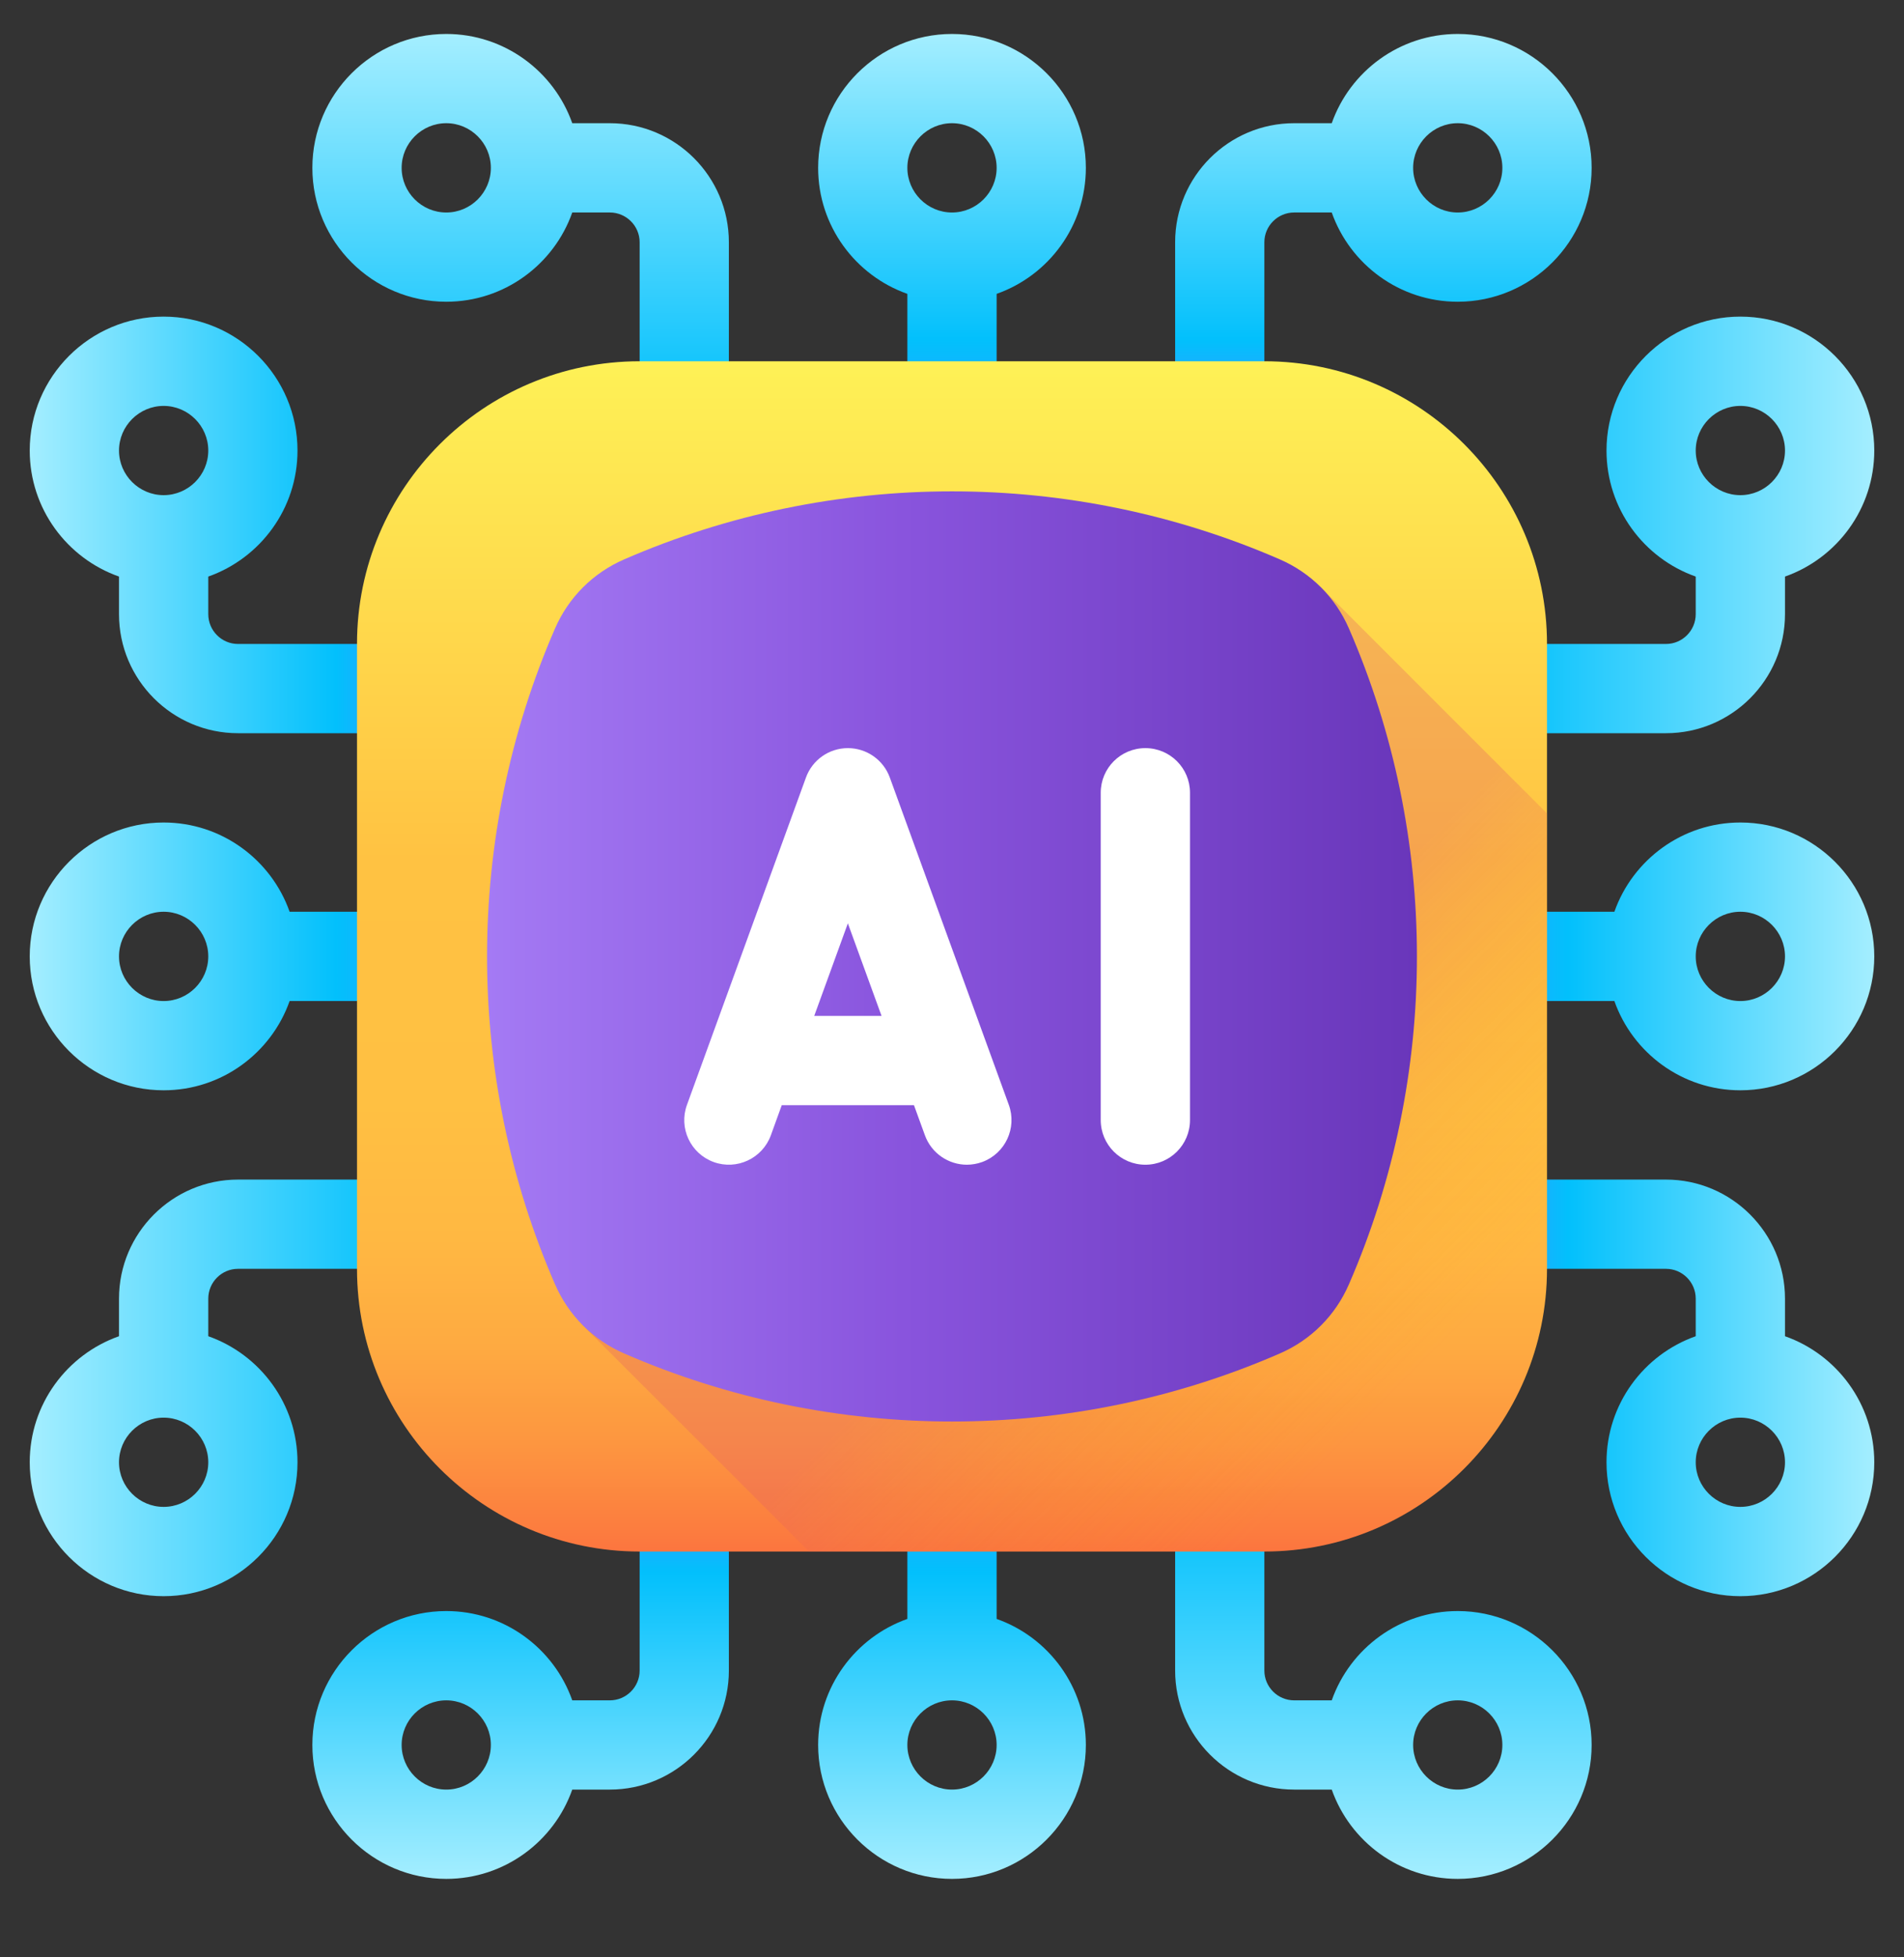 <svg width="36" height="37" viewBox="0 0 36 37" fill="none" xmlns="http://www.w3.org/2000/svg">
<rect x="0" y="0" width="36" height="37" fill="#333333" stroke="none"/>
<g clip-path="url(#clip0_849_12398)">
<path d="M11.531 2.329H10.82C10.474 1.348 9.537 0.642 8.438 0.642C7.043 0.642 5.906 1.778 5.906 3.173C5.906 4.568 7.043 5.704 8.438 5.704C9.537 5.704 10.474 4.998 10.82 4.017H11.531C11.841 4.017 12.094 4.27 12.094 4.579V7.673C12.094 8.14 12.471 8.517 12.938 8.517C13.404 8.517 13.781 8.14 13.781 7.673V4.579C13.781 3.339 12.772 2.329 11.531 2.329ZM8.438 4.017C7.973 4.017 7.594 3.637 7.594 3.173C7.594 2.709 7.973 2.329 8.438 2.329C8.902 2.329 9.281 2.709 9.281 3.173C9.281 3.637 8.902 4.017 8.438 4.017Z" fill="url(#paint0_linear_849_12398)"/>
<path d="M18 0.642C16.605 0.642 15.469 1.778 15.469 3.173C15.469 4.273 16.175 5.209 17.156 5.555V7.673C17.156 8.14 17.533 8.517 18 8.517C18.467 8.517 18.844 8.14 18.844 7.673V5.555C19.825 5.209 20.531 4.273 20.531 3.173C20.531 1.778 19.395 0.642 18 0.642ZM18 4.017C17.536 4.017 17.156 3.637 17.156 3.173C17.156 2.709 17.536 2.329 18 2.329C18.464 2.329 18.844 2.709 18.844 3.173C18.844 3.637 18.464 4.017 18 4.017Z" fill="url(#paint1_linear_849_12398)"/>
<path d="M27.562 0.642C26.463 0.642 25.526 1.348 25.18 2.329H24.469C23.228 2.329 22.219 3.339 22.219 4.579V7.673C22.219 8.14 22.596 8.517 23.062 8.517C23.529 8.517 23.906 8.14 23.906 7.673V4.579C23.906 4.27 24.159 4.017 24.469 4.017H25.18C25.526 4.998 26.463 5.704 27.562 5.704C28.957 5.704 30.094 4.568 30.094 3.173C30.094 1.778 28.957 0.642 27.562 0.642ZM27.562 4.017C27.098 4.017 26.719 3.637 26.719 3.173C26.719 2.709 27.098 2.329 27.562 2.329C28.027 2.329 28.406 2.709 28.406 3.173C28.406 3.637 28.027 4.017 27.562 4.017Z" fill="url(#paint2_linear_849_12398)"/>
<path d="M2.25 24.548V25.259C1.268 25.605 0.562 26.542 0.562 27.642C0.562 29.037 1.699 30.173 3.094 30.173C4.489 30.173 5.625 29.037 5.625 27.642C5.625 26.542 4.919 25.605 3.938 25.259V24.548C3.938 24.238 4.191 23.985 4.5 23.985H7.594C8.061 23.985 8.438 23.608 8.438 23.142C8.438 22.675 8.061 22.298 7.594 22.298H4.5C3.26 22.298 2.25 23.308 2.25 24.548ZM3.938 27.642C3.938 28.106 3.558 28.485 3.094 28.485C2.63 28.485 2.25 28.106 2.25 27.642C2.25 27.177 2.63 26.798 3.094 26.798C3.558 26.798 3.938 27.177 3.938 27.642Z" fill="url(#paint3_linear_849_12398)"/>
<path d="M0.562 18.079C0.562 19.474 1.699 20.61 3.094 20.61C4.193 20.61 5.13 19.904 5.476 18.923H7.594C8.061 18.923 8.438 18.546 8.438 18.079C8.438 17.612 8.061 17.235 7.594 17.235H5.476C5.13 16.254 4.193 15.548 3.094 15.548C1.699 15.548 0.562 16.684 0.562 18.079ZM3.938 18.079C3.938 18.543 3.558 18.923 3.094 18.923C2.63 18.923 2.25 18.543 2.25 18.079C2.25 17.615 2.63 17.235 3.094 17.235C3.558 17.235 3.938 17.615 3.938 18.079Z" fill="url(#paint4_linear_849_12398)"/>
<path d="M0.562 8.517C0.562 9.616 1.268 10.553 2.25 10.899V11.61C2.25 12.851 3.26 13.86 4.5 13.86H7.594C8.061 13.86 8.438 13.483 8.438 13.017C8.438 12.55 8.061 12.173 7.594 12.173H4.5C4.191 12.173 3.938 11.92 3.938 11.61V10.899C4.919 10.553 5.625 9.616 5.625 8.517C5.625 7.122 4.489 5.985 3.094 5.985C1.699 5.985 0.562 7.122 0.562 8.517ZM3.938 8.517C3.938 8.981 3.558 9.36 3.094 9.36C2.63 9.36 2.25 8.981 2.25 8.517C2.25 8.053 2.63 7.673 3.094 7.673C3.558 7.673 3.938 8.053 3.938 8.517Z" fill="url(#paint5_linear_849_12398)"/>
<path d="M24.469 33.829H25.18C25.526 34.811 26.463 35.517 27.562 35.517C28.957 35.517 30.094 34.38 30.094 32.985C30.094 31.59 28.957 30.454 27.562 30.454C26.463 30.454 25.526 31.16 25.18 32.142H24.469C24.159 32.142 23.906 31.889 23.906 31.579V28.485C23.906 28.018 23.529 27.642 23.062 27.642C22.596 27.642 22.219 28.018 22.219 28.485V31.579C22.219 32.819 23.228 33.829 24.469 33.829ZM27.562 32.142C28.027 32.142 28.406 32.521 28.406 32.985C28.406 33.449 28.027 33.829 27.562 33.829C27.098 33.829 26.719 33.449 26.719 32.985C26.719 32.521 27.098 32.142 27.562 32.142Z" fill="url(#paint6_linear_849_12398)"/>
<path d="M18 35.517C19.395 35.517 20.531 34.38 20.531 32.985C20.531 31.886 19.825 30.949 18.844 30.603V28.485C18.844 28.018 18.467 27.642 18 27.642C17.533 27.642 17.156 28.018 17.156 28.485V30.603C16.175 30.949 15.469 31.886 15.469 32.985C15.469 34.38 16.605 35.517 18 35.517ZM18 32.142C18.464 32.142 18.844 32.521 18.844 32.985C18.844 33.449 18.464 33.829 18 33.829C17.536 33.829 17.156 33.449 17.156 32.985C17.156 32.521 17.536 32.142 18 32.142Z" fill="url(#paint7_linear_849_12398)"/>
<path d="M8.438 35.517C9.537 35.517 10.474 34.811 10.82 33.829H11.531C12.772 33.829 13.781 32.819 13.781 31.579V28.485C13.781 28.018 13.404 27.642 12.938 27.642C12.471 27.642 12.094 28.018 12.094 28.485V31.579C12.094 31.889 11.841 32.142 11.531 32.142H10.82C10.474 31.16 9.537 30.454 8.438 30.454C7.043 30.454 5.906 31.59 5.906 32.985C5.906 34.38 7.043 35.517 8.438 35.517ZM8.438 32.142C8.902 32.142 9.281 32.521 9.281 32.985C9.281 33.449 8.902 33.829 8.438 33.829C7.973 33.829 7.594 33.449 7.594 32.985C7.594 32.521 7.973 32.142 8.438 32.142Z" fill="url(#paint8_linear_849_12398)"/>
<path d="M33.75 11.61V10.899C34.732 10.553 35.438 9.616 35.438 8.517C35.438 7.122 34.301 5.985 32.906 5.985C31.511 5.985 30.375 7.122 30.375 8.517C30.375 9.616 31.081 10.553 32.062 10.899V11.61C32.062 11.92 31.809 12.173 31.5 12.173H28.406C27.939 12.173 27.562 12.55 27.562 13.017C27.562 13.483 27.939 13.86 28.406 13.86H31.5C32.74 13.86 33.75 12.851 33.75 11.61ZM32.062 8.517C32.062 8.053 32.442 7.673 32.906 7.673C33.37 7.673 33.75 8.053 33.75 8.517C33.75 8.981 33.37 9.36 32.906 9.36C32.442 9.36 32.062 8.981 32.062 8.517Z" fill="url(#paint9_linear_849_12398)"/>
<path d="M35.438 18.079C35.438 16.684 34.301 15.548 32.906 15.548C31.807 15.548 30.87 16.254 30.524 17.235H28.406C27.939 17.235 27.562 17.612 27.562 18.079C27.562 18.546 27.939 18.923 28.406 18.923H30.524C30.87 19.904 31.807 20.61 32.906 20.61C34.301 20.61 35.438 19.474 35.438 18.079ZM32.062 18.079C32.062 17.615 32.442 17.235 32.906 17.235C33.37 17.235 33.75 17.615 33.75 18.079C33.75 18.543 33.37 18.923 32.906 18.923C32.442 18.923 32.062 18.543 32.062 18.079Z" fill="url(#paint10_linear_849_12398)"/>
<path d="M35.438 27.642C35.438 26.542 34.732 25.605 33.75 25.259V24.548C33.75 23.308 32.74 22.298 31.5 22.298H28.406C27.939 22.298 27.562 22.675 27.562 23.142C27.562 23.608 27.939 23.985 28.406 23.985H31.5C31.809 23.985 32.062 24.238 32.062 24.548V25.259C31.081 25.605 30.375 26.542 30.375 27.642C30.375 29.037 31.511 30.173 32.906 30.173C34.301 30.173 35.438 29.037 35.438 27.642ZM32.062 27.642C32.062 27.177 32.442 26.798 32.906 26.798C33.37 26.798 33.75 27.177 33.75 27.642C33.75 28.106 33.37 28.485 32.906 28.485C32.442 28.485 32.062 28.106 32.062 27.642Z" fill="url(#paint11_linear_849_12398)"/>
<path d="M29.25 12.173V23.985C29.25 26.933 26.854 29.329 23.906 29.329H12.094C9.146 29.329 6.75 26.933 6.75 23.985V12.173C6.75 9.225 9.146 6.829 12.094 6.829H23.906C26.854 6.829 29.25 9.225 29.25 12.173Z" fill="url(#paint12_linear_849_12398)"/>
<path d="M29.25 15.376V23.985C29.25 26.933 26.854 29.329 23.906 29.329H15.297L13.88 27.912L10.991 25.026L12.347 23.67L24.953 11.079L29.25 15.376Z" fill="url(#paint13_linear_849_12398)"/>
<path d="M25.506 24.275C25.25 24.866 24.787 25.33 24.196 25.586C22.227 26.444 20.112 26.871 18 26.871C15.885 26.871 13.773 26.444 11.804 25.586C11.213 25.33 10.749 24.866 10.493 24.275C8.781 20.338 8.781 15.821 10.493 11.883C10.749 11.293 11.213 10.829 11.804 10.573C15.742 8.86 20.258 8.86 24.196 10.573C24.787 10.829 25.25 11.293 25.506 11.883C27.219 15.821 27.219 20.338 25.506 24.275Z" fill="url(#paint14_linear_849_12398)"/>
<path d="M16.824 14.697C16.703 14.364 16.386 14.142 16.031 14.142C15.676 14.142 15.36 14.364 15.239 14.697L12.989 20.885C12.829 21.323 13.055 21.806 13.493 21.966C13.93 22.125 14.415 21.899 14.575 21.461L14.781 20.892H17.281L17.488 21.461C17.613 21.804 17.937 22.017 18.281 22.017C18.377 22.017 18.475 22 18.57 21.966C19.008 21.806 19.233 21.322 19.074 20.884L16.824 14.697ZM15.395 19.204L16.031 17.454L16.668 19.204H15.395Z" fill="white"/>
<path d="M21.656 14.142C21.19 14.142 20.812 14.519 20.812 14.985V21.173C20.812 21.639 21.19 22.017 21.656 22.017C22.122 22.017 22.5 21.639 22.5 21.173V14.985C22.5 14.519 22.122 14.142 21.656 14.142Z" fill="white"/>
</g>
<defs>
<linearGradient id="paint0_linear_849_12398" x1="9.844" y1="0.642" x2="9.844" y2="8.517" gradientUnits="userSpaceOnUse">
<stop stop-color="#A4EEFF"/>
<stop offset="0.894" stop-color="#02C0FC"/>
<stop offset="1" stop-color="#27A6FF"/>
</linearGradient>
<linearGradient id="paint1_linear_849_12398" x1="18" y1="0.642" x2="18" y2="8.517" gradientUnits="userSpaceOnUse">
<stop stop-color="#A4EEFF"/>
<stop offset="0.736" stop-color="#02C0FC"/>
<stop offset="0.922" stop-color="#27A6FF"/>
</linearGradient>
<linearGradient id="paint2_linear_849_12398" x1="26.156" y1="0.642" x2="26.156" y2="8.517" gradientUnits="userSpaceOnUse">
<stop stop-color="#A4EEFF"/>
<stop offset="0.736" stop-color="#02C0FC"/>
<stop offset="0.849" stop-color="#27A6FF"/>
</linearGradient>
<linearGradient id="paint3_linear_849_12398" x1="0.562" y1="26.235" x2="8.438" y2="26.235" gradientUnits="userSpaceOnUse">
<stop stop-color="#A4EEFF"/>
<stop offset="0.894" stop-color="#02C0FC"/>
<stop offset="1" stop-color="#27A6FF"/>
</linearGradient>
<linearGradient id="paint4_linear_849_12398" x1="0.562" y1="18.079" x2="8.438" y2="18.079" gradientUnits="userSpaceOnUse">
<stop stop-color="#A4EEFF"/>
<stop offset="0.736" stop-color="#02C0FC"/>
<stop offset="0.922" stop-color="#27A6FF"/>
</linearGradient>
<linearGradient id="paint5_linear_849_12398" x1="0.562" y1="9.923" x2="8.438" y2="9.923" gradientUnits="userSpaceOnUse">
<stop stop-color="#A4EEFF"/>
<stop offset="0.736" stop-color="#02C0FC"/>
<stop offset="0.849" stop-color="#27A6FF"/>
</linearGradient>
<linearGradient id="paint6_linear_849_12398" x1="26.156" y1="35.517" x2="26.156" y2="27.642" gradientUnits="userSpaceOnUse">
<stop stop-color="#A4EEFF"/>
<stop offset="0.894" stop-color="#02C0FC"/>
<stop offset="1" stop-color="#27A6FF"/>
</linearGradient>
<linearGradient id="paint7_linear_849_12398" x1="18" y1="35.517" x2="18" y2="27.642" gradientUnits="userSpaceOnUse">
<stop stop-color="#A4EEFF"/>
<stop offset="0.736" stop-color="#02C0FC"/>
<stop offset="0.922" stop-color="#27A6FF"/>
</linearGradient>
<linearGradient id="paint8_linear_849_12398" x1="9.844" y1="35.517" x2="9.844" y2="27.642" gradientUnits="userSpaceOnUse">
<stop stop-color="#A4EEFF"/>
<stop offset="0.736" stop-color="#02C0FC"/>
<stop offset="0.849" stop-color="#27A6FF"/>
</linearGradient>
<linearGradient id="paint9_linear_849_12398" x1="35.438" y1="9.923" x2="27.562" y2="9.923" gradientUnits="userSpaceOnUse">
<stop stop-color="#A4EEFF"/>
<stop offset="0.894" stop-color="#02C0FC"/>
<stop offset="1" stop-color="#27A6FF"/>
</linearGradient>
<linearGradient id="paint10_linear_849_12398" x1="35.438" y1="18.079" x2="27.562" y2="18.079" gradientUnits="userSpaceOnUse">
<stop stop-color="#A4EEFF"/>
<stop offset="0.736" stop-color="#02C0FC"/>
<stop offset="0.922" stop-color="#27A6FF"/>
</linearGradient>
<linearGradient id="paint11_linear_849_12398" x1="35.438" y1="26.235" x2="27.562" y2="26.235" gradientUnits="userSpaceOnUse">
<stop stop-color="#A4EEFF"/>
<stop offset="0.736" stop-color="#02C0FC"/>
<stop offset="0.849" stop-color="#27A6FF"/>
</linearGradient>
<linearGradient id="paint12_linear_849_12398" x1="18" y1="6.829" x2="18" y2="29.329" gradientUnits="userSpaceOnUse">
<stop stop-color="#FEF156"/>
<stop offset="0.419" stop-color="#FFC242"/>
<stop offset="0.623" stop-color="#FFC042"/>
<stop offset="0.737" stop-color="#FFB842"/>
<stop offset="0.829" stop-color="#FEAA41"/>
<stop offset="0.909" stop-color="#FD9640"/>
<stop offset="0.981" stop-color="#FC7D3F"/>
<stop offset="1" stop-color="#FC753F"/>
</linearGradient>
<linearGradient id="paint13_linear_849_12398" x1="30.266" y1="30.346" x2="18.669" y2="18.749" gradientUnits="userSpaceOnUse">
<stop offset="0.341" stop-color="#F99E0D" stop-opacity="0"/>
<stop offset="0.45" stop-color="#F49020" stop-opacity="0.078"/>
<stop offset="0.669" stop-color="#E86D50" stop-opacity="0.233"/>
<stop offset="0.763" stop-color="#E25D66" stop-opacity="0.3"/>
</linearGradient>
<linearGradient id="paint14_linear_849_12398" x1="9.209" y1="18.079" x2="26.791" y2="18.079" gradientUnits="userSpaceOnUse">
<stop offset="1.1188e-07" stop-color="#A47AF4"/>
<stop offset="0.447" stop-color="#8954DD"/>
<stop offset="1" stop-color="#6936BA"/>
</linearGradient>
<clipPath id="clip0_849_12398">
<rect width="36" height="36" fill="white" transform="translate(0 0.079)"/>
</clipPath>
</defs>
</svg>
